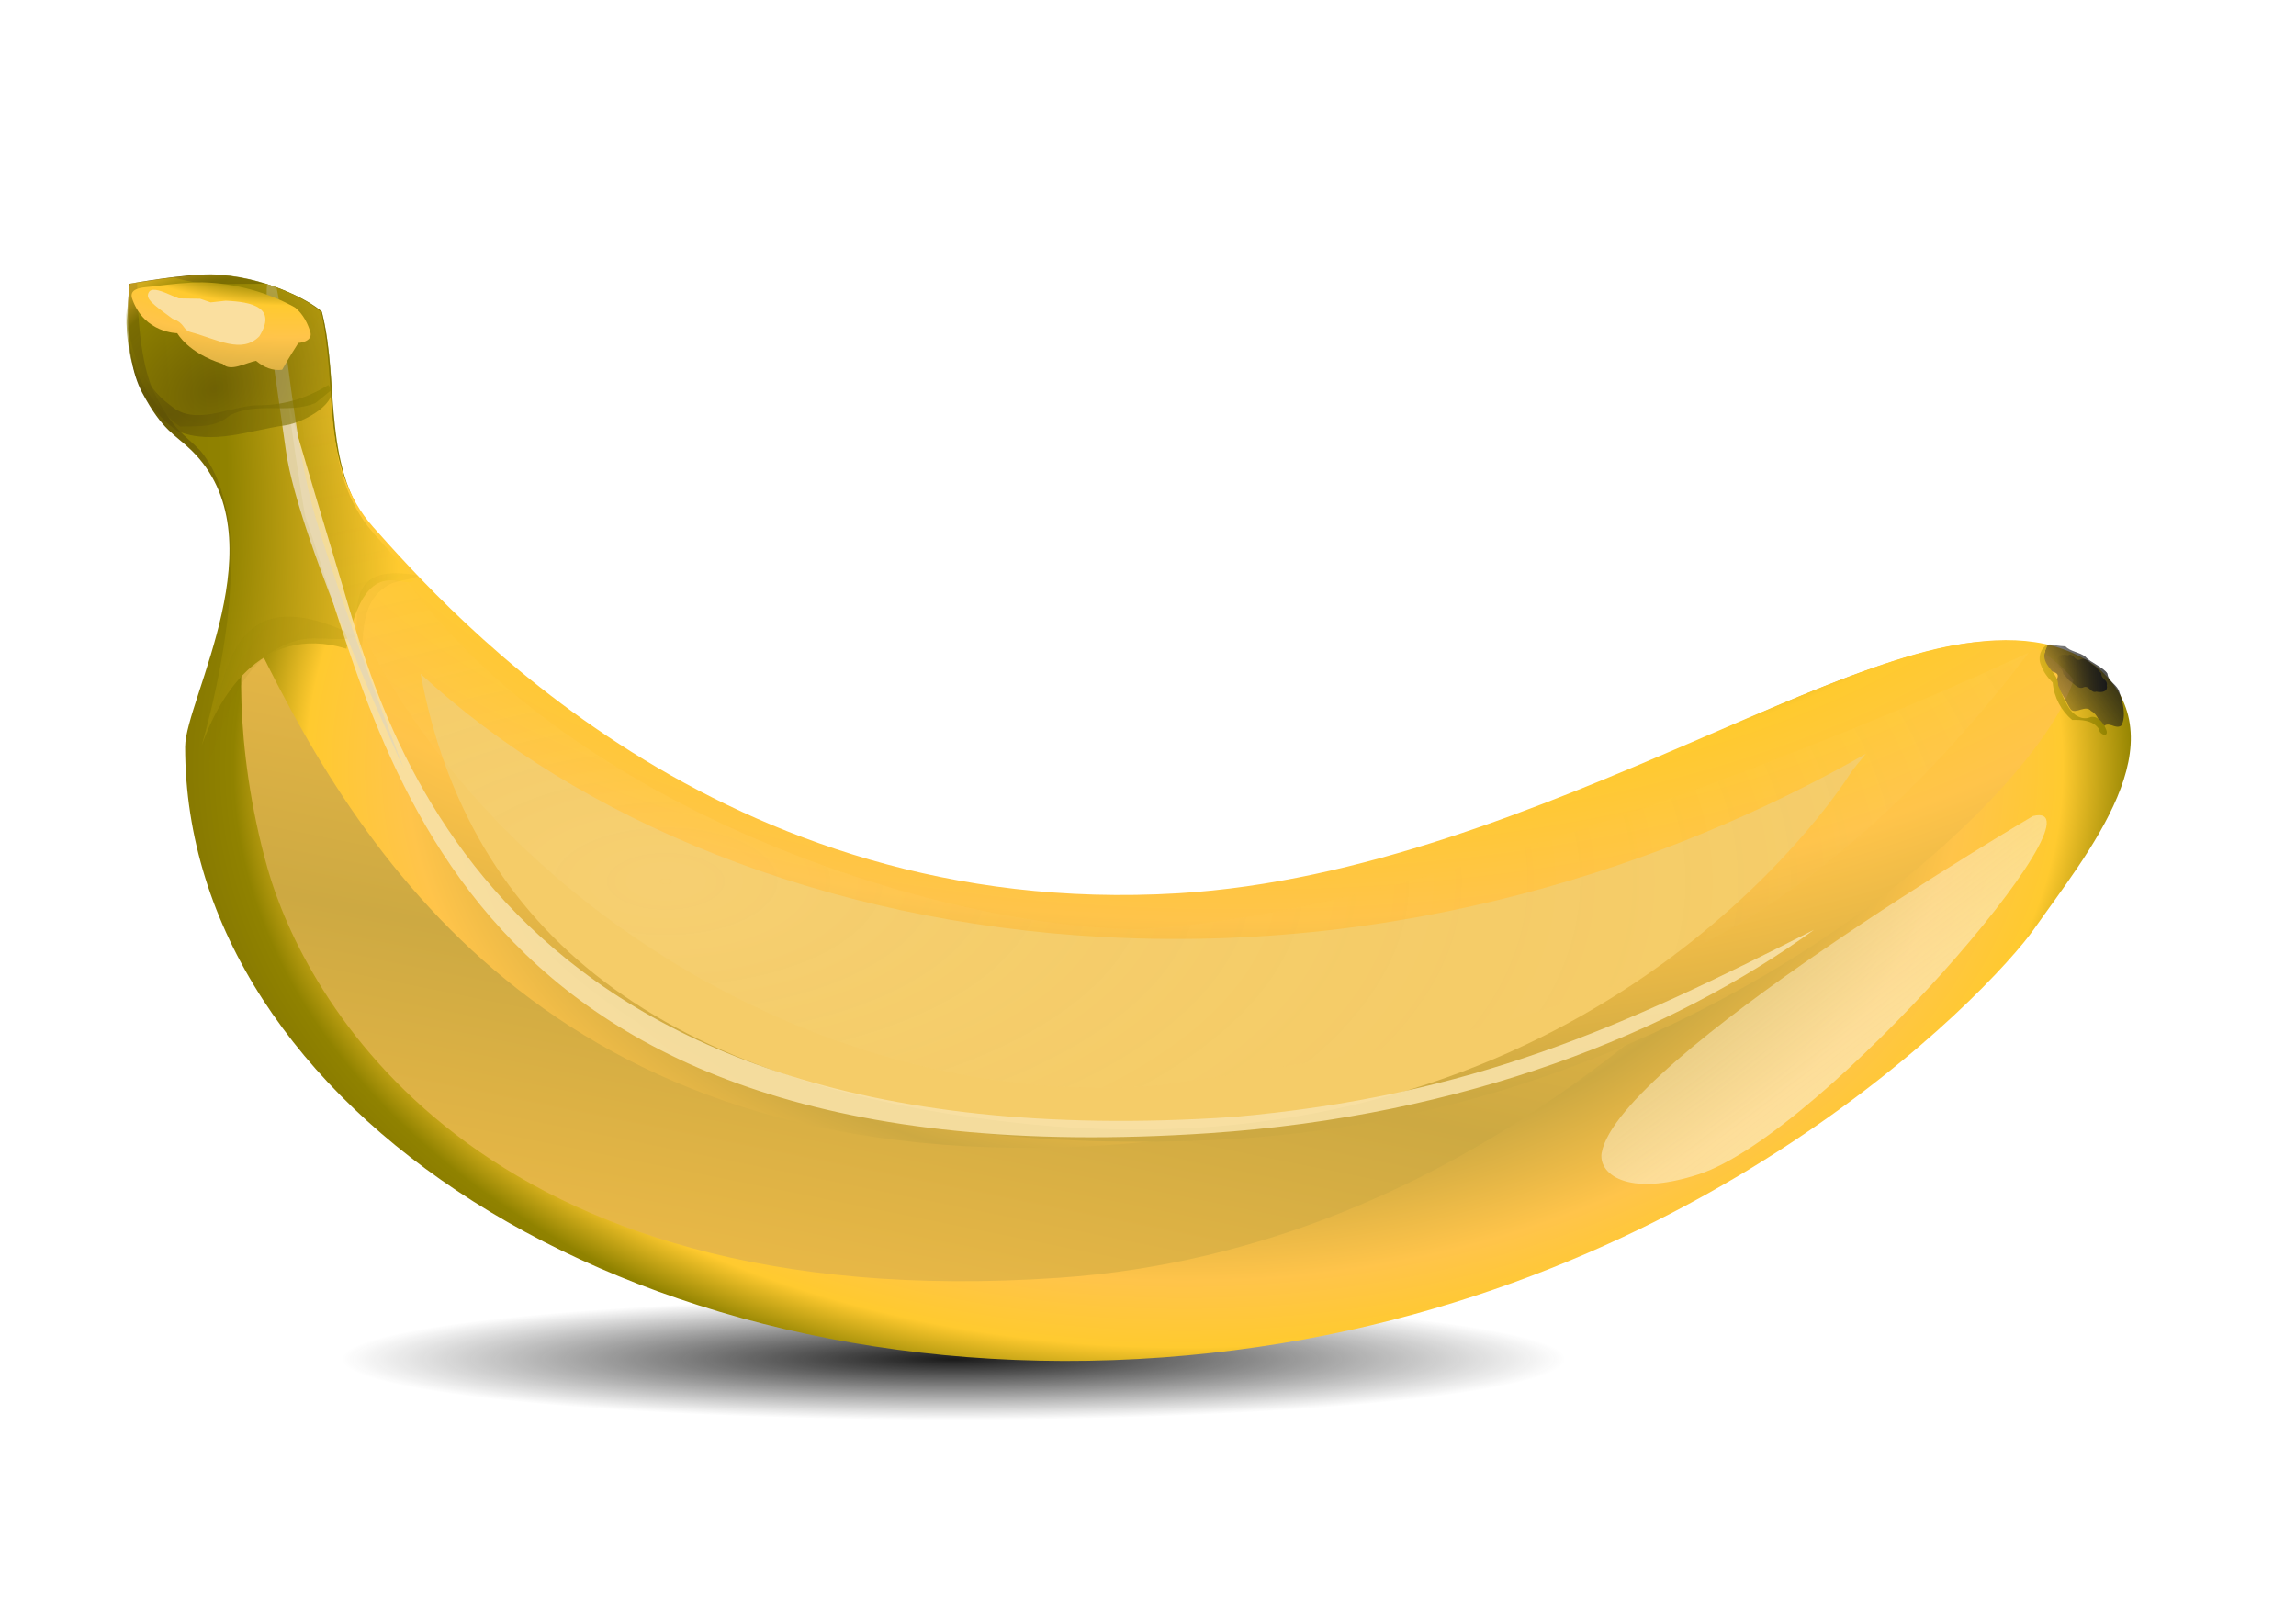 <?xml version="1.0" encoding="UTF-8" standalone="no"?>
<svg
   xmlns:dc="http://purl.org/dc/elements/1.1/"
   xmlns:cc="http://creativecommons.org/ns#"
   xmlns:rdf="http://www.w3.org/1999/02/22-rdf-syntax-ns#"
   xmlns:svg="http://www.w3.org/2000/svg"
   xmlns="http://www.w3.org/2000/svg"
   xmlns:xlink="http://www.w3.org/1999/xlink"
   xmlns:sodipodi="http://sodipodi.sourceforge.net/DTD/sodipodi-0.dtd"
   xmlns:inkscape="http://www.inkscape.org/namespaces/inkscape"
   id="svg2"
   sodipodi:docname="banana.svg"
   viewBox="0 0 472.441 332.598"
   version="1.1"
   inkscape:version="1.0.2-2 (e86c870879, 2021-01-15)"
   width="125mm"
   height="88mm">
  <defs
     id="defs4">
    <linearGradient
       id="linearGradient4082">
      <stop
         id="stop4084"
         style="stop-color:#ffffff"
         offset="0" />
      <stop
         id="stop4086"
         style="stop-color:#f6d480;stop-opacity:0"
         offset="1" />
    </linearGradient>
    <linearGradient
       id="linearGradient4165">
      <stop
         id="stop4167"
         style="stop-color:#594c06"
         offset="0" />
      <stop
         id="stop4169"
         style="stop-color:#908200"
         offset=".467" />
      <stop
         id="stop4171"
         style="stop-color:#ffca2f"
         offset=".585" />
      <stop
         id="stop4173"
         style="stop-color:#ffc44a"
         offset=".746" />
      <stop
         id="stop4175"
         style="stop-color:#cda942"
         offset="1" />
    </linearGradient>
    <linearGradient
       id="linearGradient3840"
       inkscape:collect="always">
      <stop
         id="stop3842"
         style="stop-color:#1a1a1a"
         offset="0" />
      <stop
         id="stop3844"
         style="stop-color:#1a1a1a;stop-opacity:0"
         offset="1" />
    </linearGradient>
    <filter
       id="filter3835"
       inkscape:collect="always"
       color-interpolation-filters="sRGB">
      <feGaussianBlur
         id="feGaussianBlur3837"
         stdDeviation="1.504"
         inkscape:collect="always" />
    </filter>
    <filter
       id="filter3887"
       height="1.209"
       width="1.065"
       color-interpolation-filters="sRGB"
       y="-0.105"
       x="-0.033"
       inkscape:collect="always">
      <feGaussianBlur
         id="feGaussianBlur3889"
         stdDeviation="2.673"
         inkscape:collect="always" />
    </filter>
    <filter
       id="filter3944"
       height="1.077"
       width="1.272"
       color-interpolation-filters="sRGB"
       y="-0.038"
       x="-0.136"
       inkscape:collect="always">
      <feGaussianBlur
         id="feGaussianBlur3946"
         stdDeviation="1.033"
         inkscape:collect="always" />
    </filter>
    <filter
       id="filter3867"
       inkscape:collect="always"
       color-interpolation-filters="sRGB">
      <feGaussianBlur
         id="feGaussianBlur3869"
         stdDeviation="0.205"
         inkscape:collect="always" />
    </filter>
    <filter
       id="filter4072"
       height="1.202"
       width="1.089"
       color-interpolation-filters="sRGB"
       y="-0.101"
       x="-0.045"
       inkscape:collect="always">
      <feGaussianBlur
         id="feGaussianBlur4074"
         stdDeviation="4.091"
         inkscape:collect="always" />
    </filter>
    <filter
       id="filter4198"
       height="1.321"
       width="1.341"
       color-interpolation-filters="sRGB"
       y="-0.161"
       x="-0.171"
       inkscape:collect="always">
      <feGaussianBlur
         id="feGaussianBlur4200"
         stdDeviation="3.505"
         inkscape:collect="always" />
    </filter>
    <filter
       id="filter4297"
       height="1.3"
       width="1.376"
       color-interpolation-filters="sRGB"
       y="-0.15"
       x="-0.188"
       inkscape:collect="always">
      <feGaussianBlur
         id="feGaussianBlur4299"
         stdDeviation="1.484"
         inkscape:collect="always" />
    </filter>
    <filter
       id="filter4313"
       inkscape:collect="always"
       color-interpolation-filters="sRGB">
      <feGaussianBlur
         id="feGaussianBlur4315"
         stdDeviation="0.495"
         inkscape:collect="always" />
    </filter>
    <filter
       id="filter4330"
       height="1.314"
       width="1.451"
       color-interpolation-filters="sRGB"
       y="-0.157"
       x="-0.225"
       inkscape:collect="always">
      <feGaussianBlur
         id="feGaussianBlur4332"
         stdDeviation="0.769"
         inkscape:collect="always" />
    </filter>
    <filter
       id="filter4336"
       inkscape:collect="always"
       color-interpolation-filters="sRGB">
      <feGaussianBlur
         id="feGaussianBlur4338"
         stdDeviation="0.105"
         inkscape:collect="always" />
    </filter>
    <filter
       id="filter3873"
       inkscape:collect="always"
       color-interpolation-filters="sRGB">
      <feGaussianBlur
         id="feGaussianBlur3875"
         stdDeviation="0.777"
         inkscape:collect="always" />
    </filter>
    <radialGradient
       id="radialGradient3907"
       xlink:href="#linearGradient3840"
       gradientUnits="userSpaceOnUse"
       cy="564.96"
       cx="-175.01"
       gradientTransform="matrix(1,0,0,0.061,0,530.49)"
       r="74.499"
       inkscape:collect="always" />
    <radialGradient
       id="radialGradient3909"
       xlink:href="#linearGradient4165"
       spreadMethod="reflect"
       gradientUnits="userSpaceOnUse"
       cy="504.83"
       cx="-203.61"
       gradientTransform="matrix(0.614,0,1.7242e-8,0.406,-80.677,281.38)"
       r="134.36"
       inkscape:collect="always" />
    <linearGradient
       id="linearGradient3911"
       y2="502.25"
       xlink:href="#linearGradient4165"
       spreadMethod="reflect"
       gradientUnits="userSpaceOnUse"
       x2="-248.42"
       y1="782.6"
       x1="-309.62"
       inkscape:collect="always" />
    <radialGradient
       id="radialGradient3913"
       xlink:href="#linearGradient4165"
       gradientUnits="userSpaceOnUse"
       cy="425.49"
       cx="-203.01"
       gradientTransform="matrix(1.703,0,0,0.83,133.04,81.388)"
       r="116.33"
       inkscape:collect="always" />
    <radialGradient
       id="radialGradient3915"
       xlink:href="#linearGradient4165"
       gradientUnits="userSpaceOnUse"
       cy="449.03"
       cx="-77.912"
       gradientTransform="matrix(8.53,4.925,-10.596,19.387,5435.4,-7953.7)"
       r="14.368"
       inkscape:collect="always" />
    <radialGradient
       id="radialGradient3917"
       xlink:href="#linearGradient4082"
       spreadMethod="reflect"
       gradientUnits="userSpaceOnUse"
       cy="527.34"
       cx="-134.53"
       gradientTransform="matrix(1,0,0,0.482,0,248.48)"
       r="105.42"
       inkscape:collect="always" />
    <radialGradient
       id="radialGradient3919"
       xlink:href="#linearGradient4165"
       spreadMethod="reflect"
       gradientUnits="userSpaceOnUse"
       cy="473.51"
       cx="-96.422"
       gradientTransform="matrix(-5.692,0,0,8.907,-502.38,-4130.5)"
       r="17.506"
       inkscape:collect="always" />
    <radialGradient
       id="radialGradient3921"
       xlink:href="#linearGradient4165"
       gradientUnits="userSpaceOnUse"
       cy="11.712"
       cx="12.052"
       gradientTransform="matrix(2.46,-1.42,1.06,1.836,-30.52,10.792)"
       r="13.568"
       inkscape:collect="always" />
    <radialGradient
       id="radialGradient3923"
       xlink:href="#linearGradient4165"
       gradientUnits="userSpaceOnUse"
       cy="397.72"
       cx="-87.203"
       gradientTransform="matrix(-3.801,0,0,1.973,-310.34,-796.02)"
       r="13.396"
       inkscape:collect="always" />
    <radialGradient
       id="radialGradient3925"
       xlink:href="#linearGradient4165"
       gradientUnits="userSpaceOnUse"
       cy="439.94"
       cx="-70.922"
       gradientTransform="matrix(3.245,0,0,2.217,159.21,-537.66)"
       r="12.549"
       inkscape:collect="always" />
    <linearGradient
       id="linearGradient3927"
       y2="17.392"
       xlink:href="#linearGradient4082"
       gradientUnits="userSpaceOnUse"
       x2="169.48"
       gradientTransform="matrix(0.905,0,0,0.93,29.126,0.934)"
       y1="135.44"
       x1="291.07"
       inkscape:collect="always" />
    <linearGradient
       id="linearGradient3929"
       y2="481.77"
       xlink:href="#linearGradient3840"
       gradientUnits="userSpaceOnUse"
       x2="-312.3"
       gradientTransform="matrix(0.647,0.197,-0.285,0.711,22.011,198.52)"
       y1="474.47"
       x1="-335.08"
       inkscape:collect="always" />
    <linearGradient
       id="linearGradient3931"
       y2="496.5"
       xlink:href="#linearGradient4165"
       spreadMethod="reflect"
       gradientUnits="userSpaceOnUse"
       x2="-275.28"
       gradientTransform="matrix(-0.977,0,0,1.067,-57.786,-452.26)"
       y1="482.85"
       x1="-377.49"
       inkscape:collect="always" />
    <linearGradient
       id="linearGradient3933"
       y2="473.78"
       xlink:href="#linearGradient3840"
       gradientUnits="userSpaceOnUse"
       x2="-321.51"
       gradientTransform="matrix(0.976,0,0,1.008,-7.815,-3.939)"
       y1="473.78"
       x1="-328.27"
       inkscape:collect="always" />
    <radialGradient
       id="radialGradient3935"
       xlink:href="#linearGradient4165"
       spreadMethod="reflect"
       gradientUnits="userSpaceOnUse"
       cy="473.51"
       cx="-96.422"
       gradientTransform="matrix(-2.962,0.818,0.979,3.769,-697.59,-1650.6)"
       r="17.506"
       inkscape:collect="always" />
  </defs>
  <sodipodi:namedview
     id="base"
     fit-margin-left="0"
     inkscape:snap-intersection-paths="true"
     inkscape:zoom="0.96377842"
     borderopacity="1.0"
     inkscape:current-layer="g4545"
     inkscape:cx="368.88106"
     inkscape:cy="22.408636"
     inkscape:snap-bbox-midpoints="true"
     inkscape:object-paths="true"
     inkscape:window-maximized="1"
     inkscape:snap-bbox="true"
     showgrid="false"
     fit-margin-right="0"
     inkscape:snap-midpoints="true"
     inkscape:snap-global="false"
     inkscape:bbox-nodes="true"
     bordercolor="#666666"
     inkscape:window-x="-8"
     inkscape:window-y="-8"
     inkscape:snap-smooth-nodes="true"
     inkscape:object-nodes="true"
     fit-margin-bottom="0"
     inkscape:window-width="1920"
     inkscape:pageopacity="0.0"
     inkscape:pageshadow="2"
     pagecolor="#ffffff"
     inkscape:bbox-paths="true"
     inkscape:document-units="px"
     inkscape:snap-bbox-edge-midpoints="true"
     inkscape:window-height="1017"
     fit-margin-top="0"
     inkscape:document-rotation="0"
     units="mm" />
  <g
     id="layer1"
     inkscape:label="Layer 1"
     inkscape:groupmode="layer"
     transform="translate(332.79,-425.04)">
    <g
       id="g4545"
       transform="matrix(-1,0,0,1,-397.26,0)">
      <g
         id="g3885"
         transform="matrix(1.548,0,0,1.548,10.169,-169.96)">
        <path
           id="path3838"
           d="m -100.51,564.96 c 0,2.51 -33.354,4.546 -74.499,4.546 -41.145,0 -74.499,-2.035 -74.499,-4.546 0,-2.51 33.354,-4.546 74.499,-4.546 41.145,0 74.499,2.035 74.499,4.546 z"
           style="fill:url(#radialGradient3907)"
           inkscape:connector-curvature="0"
           transform="matrix(1.092,0,0,1.778,16.15,-439.42)" />
        <path
           id="path3044"
           sodipodi:nodetypes="cssssscscssc"
           style="fill:url(#radialGradient3909);fill-rule:evenodd"
           inkscape:connector-curvature="0"
           d="m -326.88,472.98 c -11.419,9.783 1.288,24.934 8.295,34.921 5.556,7.919 46.615,51.894 115.81,56.945 71.022,5.184 129.95,-33.369 129.95,-81.189 0,-6.209 -12.688,-27.856 -0.835,-39.418 2.195,-2.141 3.805,-2.547 6.533,-7.646 2.824,-5.279 1.688,-14.498 1.688,-14.498 0,0 -7.256,-1.32 -10.854,-1.238 -6.82,0.157 -13.063,3.421 -14.703,4.968 -2.441,9.595 0.173,21.226 -7.198,29.402 -9.998,11.091 -45.913,51.857 -106.84,48.223 -54.327,-3.241 -99.493,-46.369 -121.84,-30.471 z" />
        <path
           id="path3987"
           d="m -307.06,450.81 c -1.323,0.586 -2.231,17.606 2.594,35.938 4.825,18.332 27.882,66.648 108.47,60.656 56.226,-4.18 93.388,-48.475 107.84,-66.312 -19.879,18.796 -57.634,45.576 -108,46.969 -71.82,1.986 -97.237,-46.388 -110.91,-77.25 z"
           style="fill:url(#linearGradient3911);fill-rule:evenodd;filter:url(#filter4072)"
           transform="matrix(-0.97,0,0,0.896,-379.14,63.779)"
           inkscape:connector-curvature="0" />
        <path
           id="path3817"
           sodipodi:nodetypes="cssssssc"
           style="fill:url(#radialGradient3913);fill-rule:evenodd"
           inkscape:connector-curvature="0"
           d="m -90.928,426.05 c -1.956,9.43 0.152,20.515 -6.917,28.417 -10.013,11.194 -45.987,52.333 -107.01,48.665 -48.417,-2.911 -95.404,-39.704 -113.83,-32.571 -2.08,0.805 -5.242,3.943 -5.128,4.298 5.165,16.071 50.417,58.429 114.79,61.105 101.1,4.203 111.74,-58.303 120.81,-94.586 0.693,-2.772 -1.077,-8.55 -2.723,-15.328 z" />
        <path
           id="path4182"
           d="m -71.282,421.28 c 1.141,0.149 2.171,0.31 3.011,0.438 0.373,0.06 0.863,0.137 1.156,0.188 0.199,0.033 0.546,0.071 0.669,0.094 -0.038,3.587 -0.355,10.736 -2.281,14.594 -2.546,5.099 -4.035,5.515 -6.083,7.656 -1.654,1.925 -2.717,4.439 -3.346,7.281 -0.009,0.032 -0.022,0.062 -0.03,0.094 -0.011,0.052 -0.019,0.104 -0.03,0.156 -0.103,0.401 -0.196,0.81 -0.274,1.219 -0.002,0.01 0.002,0.021 0,0.031 -0.086,0.454 -0.156,0.913 -0.213,1.375 -0.053,0.433 -0.092,0.874 -0.122,1.312 -0.002,0.031 0.002,0.062 0,0.094 -0.012,0.187 -0.023,0.375 -0.03,0.562 -0.012,0.291 -0.028,0.583 -0.03,0.875 -0.002,0.231 -0.003,0.456 0,0.688 -0.274,9.531 2.391,20.367 3.833,25.469 -2.012,-5.602 -7.513,-16.365 -19.224,-12.781 -0.036,-0.24 -0.078,-0.483 -0.122,-0.719 -2.633,-12.833 -8.061,-6.544 -8.943,-8.562 2.295,-2.46 4.165,-4.597 5.505,-6.125 7.174,-8.176 4.62,-19.811 6.996,-29.406 0.998,-0.967 3.759,-2.588 7.3,-3.719 3.72,0.016 6.701,0.05 7.452,0.031 1.333,-0.033 3.127,-0.408 4.806,-0.844 z"
           style="fill:url(#radialGradient3915);filter:url(#filter4313)"
           inkscape:connector-curvature="0" />
        <path
           id="path3039"
           style="fill:#f5cc68;fill-rule:evenodd;filter:url(#filter3887)"
           d="m -294.23,482.63 c 22.329,12.679 58.548,27.041 103.16,24.704 38.291,-2.006 71.262,-15.827 92.683,-35.457 -6.564,34.837 -32.611,55.642 -82.148,60.628 -71.626,7.209 -106.48,-39.31 -111.51,-47.118 -0.601,-0.931 -1.434,-1.8 -2.175,-2.756 z"
           sodipodi:nodetypes="cscssc"
           transform="matrix(0.981,0,0,0.987,-7.611,8.221)"
           inkscape:connector-curvature="0" />
        <path
           id="path4032"
           style="opacity:0.247;fill:url(#radialGradient3917);fill-rule:evenodd;filter:url(#filter3873)"
           d="m -88.193,436.68 c 2.458,47.2 -52.241,96.545 -109.23,91.947 -46.778,-6.917 -77.186,-11.527 -110.48,-55.082 22.901,10.648 78.787,33.385 113.26,35.197 35.522,-0.404 103.95,-27.306 104.05,-76.65 -0.228,-4.252 2.161,4.944 2.392,4.588 z"
           sodipodi:nodetypes="ccccccc"
           transform="matrix(1.045,0,0,1.045,3.859,-23.728)"
           inkscape:connector-curvature="0" />
        <path
           id="path4037"
           sodipodi:nodetypes="csccssc"
           style="fill:#f8e2a9;fill-opacity:0.888;fill-rule:evenodd;filter:url(#filter3835)"
           inkscape:connector-curvature="0"
           d="m -86.541,437.78 c -0.358,1.745 -6.61,22.482 -6.61,22.482 -5.564,17.948 -18.023,79.397 -119.03,72.614 -31.842,-2.829 -51.565,-11.896 -77.154,-24.882 18.759,13.627 46.314,24.747 80.368,27.034 101.01,6.784 109.57,-51.368 120.13,-81.875 0.296,-0.855 2.658,-17.117 2.3,-15.372 z" />
        <path
           id="path4189"
           style="fill:none"
           inkscape:connector-curvature="0"
           d="m -70.906,421.28 c -1.725,0.436 -3.568,0.811 -4.938,0.844 -2.618,0.063 -4.856,0.4 -7.281,0.906 -3.66,0.759 -6.644,1.853 -7.594,2.781 -2.357,9.595 0.179,21.23 -6.938,29.406 -1.338,1.538 -3.233,3.675 -5.531,6.156 1.649,0.251 3.008,1.121 4.438,2.125 2.542,1.786 3.772,4.205 4.219,7.125 12.031,-3.584 17.683,7.179 19.75,12.781 -1.443,-4.973 -4.043,-15.234 -3.938,-24.656 -8.62e-4,-0.021 8.21e-4,-0.042 0,-0.062 -0.103,-2.567 0.131,-5.09 0.844,-7.469 0.65,-2.716 1.715,-5.123 3.344,-6.969 2.105,-2.141 3.635,-2.557 6.25,-7.656 1.979,-3.858 2.305,-11.007 2.344,-14.594 -0.691,-0.122 -2.625,-0.421 -4.969,-0.719 z m -3.781,62.406 c 0.486,1.658 0.875,2.875 0.875,2.875 0,0 -0.264,-1.171 -0.875,-2.875 z" />
        <path
           id="path4283"
           style="opacity:0.309;fill:url(#radialGradient3919);filter:url(#filter4297)"
           d="m 11.5,59.656 c -0.36,2.287 -0.385,4.675 -0.312,7.031 2.241,-7.054 3.612,-17.164 11.469,-19.906 2.232,-0.772 6.083,0.397 7.438,-0.625 -15.495,-9.747 -16.533,5.038 -18.594,13.5 z"
           sodipodi:nodetypes="ccccc"
           transform="matrix(-1.032,0,0,0.814,-64.483,431.4)"
           inkscape:connector-curvature="0" />
        <path
           id="path4099"
           d="m 18.5,1.312 c -0.375,3.201 1.103,12.027 2.5,22.125 1.689,12.202 15.656,42.281 15.656,42.281 0,0 -8.256,-21.671 -11.719,-33.375 C 22.076,22.674 20.889,6.875 19.75,1.75 19.339,1.598 18.938,1.451 18.5,1.312 Z"
           style="fill:#e6d7b3;fill-opacity:0.89;filter:url(#filter3944)"
           inkscape:connector-curvature="0"
           transform="matrix(-1,0,0,1,-65.221,420.84)" />
        <path
           id="path4380"
           d="M 11.094,0 C 10.85,-0.006 10.555,0.025 10.281,0.031 8.533,0.111 6.45,0.336 4.625,0.562 4.4,0.594 4.216,0.625 4,0.656 1.937,0.955 0.293,1.242 0.25,1.25 0.245,1.287 0.189,1.713 0.156,2.031 0.132,2.26 0.12,2.248 0.094,2.594 c -0.008,0.104 0.008,0.072 0,0.188 C 0.065,3.189 0.016,3.636 0,4.156 c -0.004,0.103 0.003,0.174 0,0.281 -0.012,0.521 -0.016,1.064 0,1.656 0.074,2.77 0.517,6.159 2.031,8.625 1.999,3.254 3.444,4.454 4.906,5.531 2.266,-0.106 4.606,0.229 6.562,-1.469 3.616,-1.907 7.743,-0.162 11.406,-1.656 0.747,-0.591 1.481,-1.188 2.219,-1.813 C 26.871,11.777 26.616,8.248 25.781,4.969 24.154,3.434 18.008,0.204 11.25,0 11.197,-0.002 11.147,0.001 11.094,0 Z"
           style="opacity:0.596;fill:url(#radialGradient3921);fill-rule:evenodd"
           inkscape:connector-curvature="0"
           transform="matrix(-1,0,0,1,-65.221,420.84)" />
        <path
           id="path4227"
           style="fill:url(#radialGradient3923);fill-rule:evenodd"
           d="M 9.969,1.062 C 7.861,1.065 5.771,1.293 3.688,1.562 2.445,1.763 -0.145,1.603 0.625,3.406 c 1.618,4.415 5.934,4.422 5.934,4.422 0,0 1.417,2.639 6.035,4.078 1.038,1.117 3.119,-0.185 4.438,-0.406 1.067,0.891 2.216,1.345 3.469,1.188 0.672,-1.26 2.156,-3.562 2.156,-3.562 0,0 1.807,-0.108 1.625,-1.312 -0.332,-1.199 -0.968,-2.51 -2.062,-3.406 -3.659,-2.035 -7.942,-3.221 -12.25,-3.344 z"
           sodipodi:nodetypes="ccccccccccc"
           transform="matrix(-1,0,0,1,-65.221,420.84)"
           inkscape:connector-curvature="0" />
        <path
           id="path4276"
           d="m -68.576,422.9 c 0.378,0.03 0.641,0.229 0.699,0.701 0.096,0.781 -1.583,1.867 -3.271,3.142 -1.781,0.628 -1.219,1.462 -2.522,1.813 -3.436,0.924 -6.679,2.9 -9.014,0.532 -2.37,-3.814 0.875,-4.587 4.47,-4.737 l 1.998,0.218 1.398,-0.483 2.847,-0.048 c 1.152,-0.454 2.565,-1.202 3.396,-1.136 z"
           style="fill:#fadf9f;fill-rule:evenodd"
           inkscape:connector-curvature="0" />
        <path
           id="path4410"
           style="opacity:0.8;fill:url(#radialGradient3925);fill-rule:evenodd;filter:url(#filter3867)"
           d="m -65.787,424.39 c 0.393,5.579 -1.168,11.967 -5.942,15.341 -4.08,1.762 -8.473,-0.105 -12.598,-0.704 -2.211,-0.308 -6.739,-2.974 -5.092,-4.953 2.602,1.647 5.251,2.541 8.584,2.495 3.304,0.236 7.06,2.553 9.885,0.06 3.772,-2.855 5.121,-7.696 5.163,-12.24 z"
           sodipodi:nodetypes="ccccccc"
           transform="matrix(1.133,0,0,1.084,9.442,-34.984)"
           inkscape:connector-curvature="0" />
        <path
           id="path4493"
           style="fill:url(#linearGradient3927);filter:url(#filter4198)"
           d="m 215.41,107.25 c -0.421,3.167 2.663,6.962 10.55,3.356 13.658,-6.244 45.144,-58.015 36.435,-54.95 0,0 -45.081,37.287 -46.984,51.594 z"
           sodipodi:nodetypes="sscs"
           transform="matrix(-1.22,0,0,0.867,1.675,444.61)"
           inkscape:connector-curvature="0" />
        <path
           id="path3952"
           d="m -320.7,470.05 c 0.639,0.045 0.555,0.792 0.712,1.166 0.161,0.897 0.407,2.097 -1.021,2.451 -1.535,0.337 -0.17,1.287 -0.309,1.975 -1.19,0.792 -1.431,2.056 -2.166,3.069 -0.658,0.646 -1.971,-0.709 -2.691,0.19 -0.982,0.501 -1.016,1.555 -1.578,2.165 -0.695,-0.972 -1.615,0.361 -2.444,-0.238 -0.659,-1.172 -0.204,-3.187 0.247,-4.361 0.293,-1.152 1.453,-1.363 1.609,-2.539 0.45,-0.806 2.325,-1.508 2.917,-2.239 0.77,-0.623 1.984,-0.663 2.66,-1.381 0.985,-0.059 1.069,-0.115 2.064,-0.259 z m -7.858,3.902 c 0.024,0.006 -0.008,0.019 0,0.024 -0.046,-0.002 -0.088,-0.009 0,-0.024 z"
           sodipodi:nodetypes="cccccccccccccccc"
           style="fill:url(#linearGradient3929)"
           inkscape:connector-curvature="0" />
        <path
           id="path3980"
           d="m 255.19,49.219 c -0.955,0.467 -1.342,1.73 -0.906,2.719 0.307,0.911 0.902,1.683 1.562,2.344 0.165,1.93 1.142,3.77 2.594,4.969 1.244,-0.035 2.715,0.014 3.531,1.156 0.035,0.823 1.397,1.261 1,0.156 -0.337,-0.846 -1.046,-1.862 -2.031,-1.719 -1.149,0.548 -2.425,-0.258 -3,-1.312 -0.569,-0.899 -0.91,-1.919 -1.375,-2.875 0.079,-1.684 -2.034,-2.469 -1.812,-4.188 0.027,-0.466 0.331,-0.81 0.438,-1.25 z"
           style="fill:url(#linearGradient3931);filter:url(#filter4336)"
           inkscape:connector-curvature="0"
           transform="matrix(-1,0,0,1,-65.221,420.84)" />
        <path
           id="path3936"
           d="m -323.42,471.4 c -0.504,0.144 -0.758,0.961 -1.391,0.626 -0.712,-0.264 -1.112,0.415 -1.612,0.762 -0.541,0.275 -0.726,0.749 -1.113,1.121 0.062,0.741 -0.902,0.832 -0.722,1.59 -0.215,0.89 0.78,0.969 1.39,0.823 0.694,0.279 0.972,-0.864 1.661,-0.592 0.683,0.354 1.193,-0.356 1.68,-0.704 0.507,-0.27 0.621,-0.781 1.067,-1.043 -0.035,-0.769 0.838,-0.89 0.747,-1.643 0.19,-0.884 -0.714,-1.011 -1.339,-0.859 -0.134,0.02 -0.243,-0.108 -0.37,-0.081 z"
           style="fill:url(#linearGradient3933)"
           inkscape:connector-curvature="0" />
        <path
           id="path4317"
           d="m 35.625,39.969 c -5.913,0.009 -5.095,5.326 -5.219,8.719 0.064,1.02 0.328,2.044 0.625,3.031 0.391,-3.308 -0.005,-7.804 3.781,-10.094 1.076,-0.647 3.189,-0.685 3.781,-1.312 -1.142,-0.237 -2.124,-0.345 -2.969,-0.344 z"
           style="opacity:0.238;fill:url(#radialGradient3935);filter:url(#filter4330)"
           transform="matrix(-1,0,0,0.885,-65.221,425.21)"
           inkscape:connector-curvature="0" />
      </g>
    </g>
  </g>
</svg>
